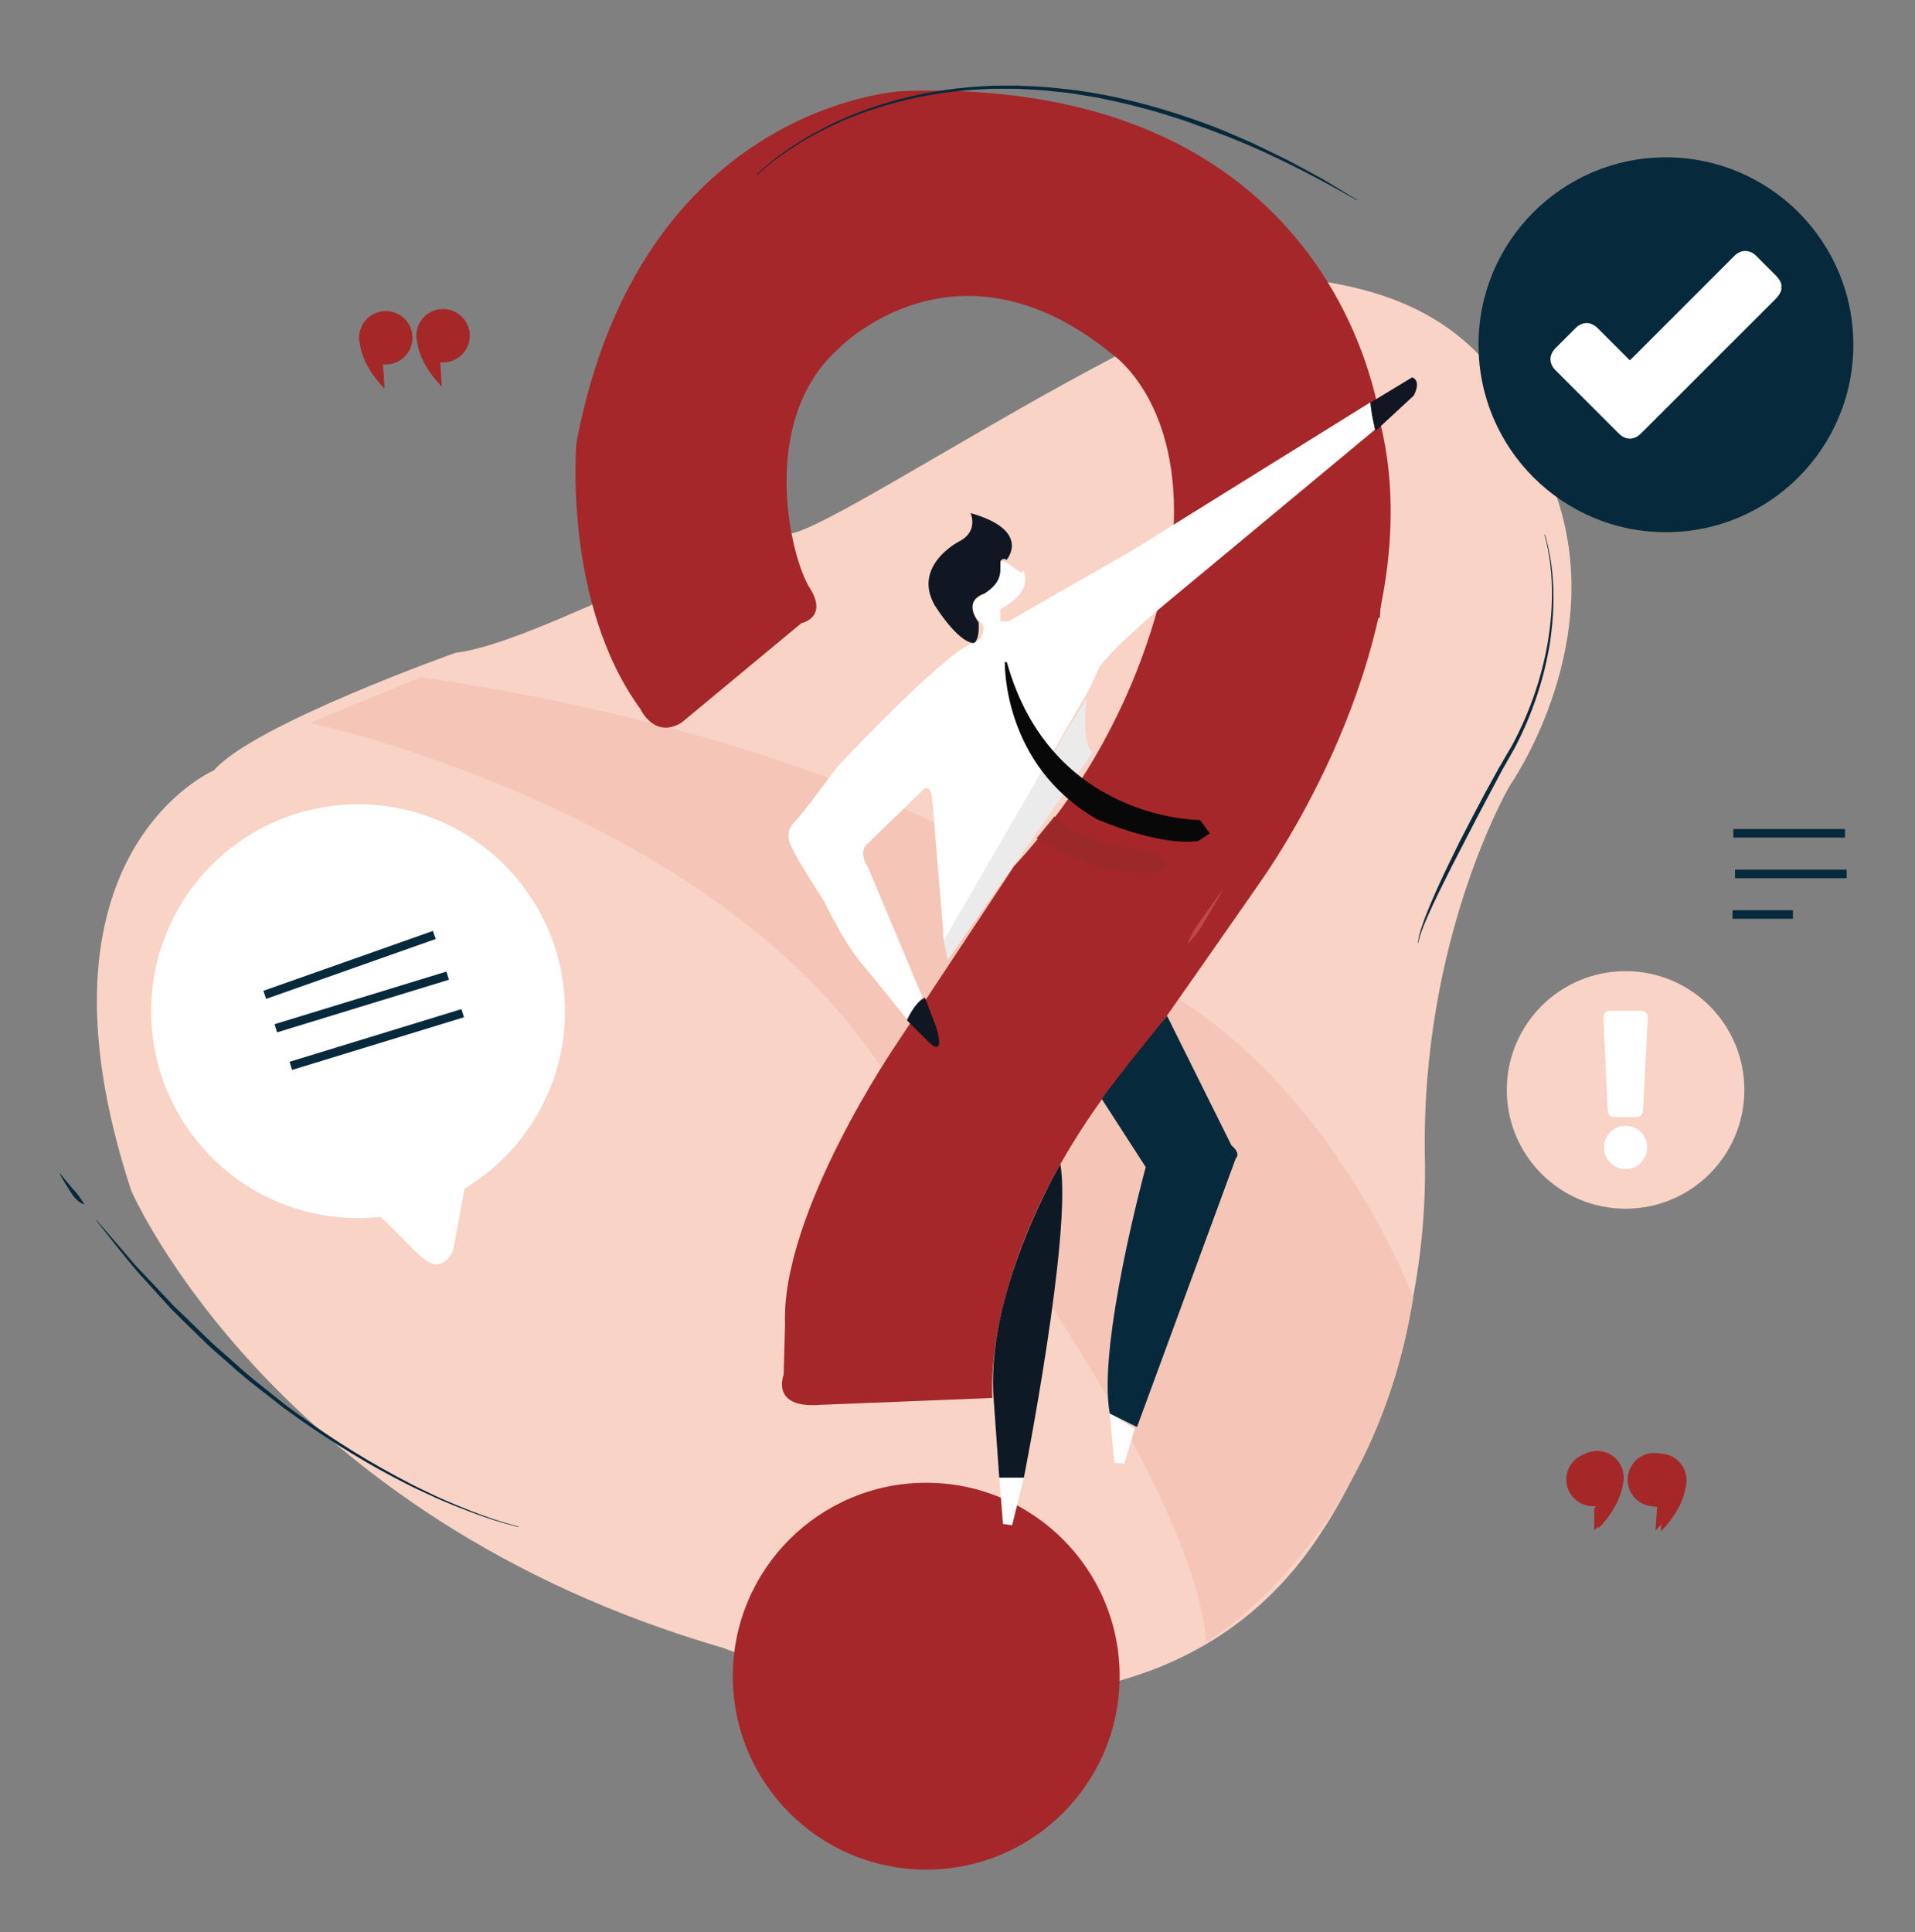 <?xml version="1.0" encoding="utf-8"?>
<!-- Generator: Adobe Illustrator 23.0.6, SVG Export Plug-In . SVG Version: 6.00 Build 0)  -->
<svg version="1.1" id="Layer_1" xmlns="http://www.w3.org/2000/svg" xmlns:xlink="http://www.w3.org/1999/xlink" x="0px" y="0px"
	 viewBox="0 0 449 453" style="enable-background:new 0 0 449 453;" xml:space="preserve">
<rect x="0" y="0" width="449" height="453" fill="#808080" stroke="none"/>
<style type="text/css">
	.st0{fill:#F8D3C6;}
	.st1{fill:#F5C6B8;}
	.st2{fill:#902022;}
	.st3{fill:#101722;}
	.st4{fill:#EBEBEC;}
	.st5{fill:#A62729;}
	.st6{fill:#FDFEFD;}
	.st7{fill:#06293B;}
	.st8{fill:none;stroke:#06293B;stroke-width:2;stroke-miterlimit:10;}
	.st9{fill:#FFFFFF;}
	.st10{fill:#A52728;}
	.st11{fill:#0D1924;}
	.st12{fill:#BB4945;}
	.st13{fill:#9C2929;}
	.st14{fill:#090808;}
</style>
<path class="st0" d="M106.85,153.03c0,0-47.49,16.85-56.68,27.57c0,0-45.45,19.4-19.4,98.55c0,0,33.19,76.6,138.89,107.23
	c0,0,97.53,39.83,140.43-27.57c0,0,25.02-35.74,24-87.32S354,184.18,354,184.18s21.96-31.15,11.74-65.36s-27.06-48-54.13-52.6
	c-27.06-4.6-122.55,63.32-127.66,58.72C178.85,120.35,125.75,150.99,106.85,153.03z"/>
<path class="st1" d="M72.72,169.45c0,0,92.43,19.91,132.77,79.15c0,0,74.24,93.53,77.31,136.42c0,0,39.37-23.09,48.56-80.79
	c0,0-17.1-45.93-54.89-69.93c0,0-35.74-54.13-177.7-75.57L72.72,169.45z"/>
<path class="st2" d="M271.06,147.76c0,0-3.06,8.96-4.6,11.08c0,0,20.63-4.01,24.87-5.89c4.24-1.89,21.69-6.48,21.69-6.48l10.49-1.65
	c0,0,0.24-3.65,0.59-6.37c0,0-16.62,2.95-19.21,3.54C302.3,142.58,275.07,149.3,271.06,147.76z"/>
<path class="st3" d="M210.59,238.89"/>
<path class="st3" d="M227.57,120.29c0,0,1.97,4.31-2.72,6.66c0,0-10.97,5.63-5.72,14.91c0,0,5.35,8.72,9.19,8.91
	c0,0,1.41-0.47,1.13-4.88c0,0-3.66-4.41,0.66-6.47c0,0,5.18-1.36,4.46-7.81c0,0,0.41-1.01,1.44-0.35
	C236.01,131.26,242.01,124.41,227.57,120.29z"/>
<path class="st4" d="M222.2,225.1l-1.21-6.04l33.82-55.43c0,0-1.45,10.39,1.33,12.8L222.2,225.1z"/>
<path class="st5" d="M232.68,327.75c0,0-3.52-38.38,37.74-85.07c0,0,26.23-37.42,27.19-39.02c0.96-1.6,37.74-54.69,26.23-103.62
	c0,0-8.32-82.2-112.26-78.68c0,0-61.41,2.88-76.44,82.52c0,0-3.2,37.42,15.03,62.37c0,0,3.2,7.04,9.59,3.2l28.14-23.35
	c0,0,6.4-1.28,1.92-8.32c-4.48-7.04-12.15-39.02,6.72-55.97c0,0,27.51-28.78,64.29,1.28c0,0,15.35,10.23,14.39,39.34
	c0,0-2.24,42.54-37.42,80.6l-27.51,41.58c0,0-27.19,39.66-26.23,65.88l-0.32,11.83c0,0-3.2,8,8.64,7.04L232.68,327.75z"/>
<circle class="st0" cx="381.14" cy="255.53" r="27.85"/>
<polygon class="st6" points="260.2,331.38 266.06,334.9 263.62,343.21 261.27,342.92 "/>
<path class="st7" d="M258.33,257.66l10.3,15.96c0,0-11.42,41.83-8.43,57.77l6.39,3.17l23.15-62.98c0,0,1.36-1.02-1.02-3.06
	l-15.08-30.35C273.64,238.16,261.16,253.44,258.33,257.66z"/>
<line class="st8" x1="406.41" y1="195.37" x2="432.58" y2="195.37"/>
<line class="st8" x1="406.8" y1="204.89" x2="432.97" y2="204.89"/>
<line class="st8" x1="406.21" y1="214.4" x2="420.38" y2="214.4"/>
<g>
	<path class="st7" d="M121.57,358c-5.05-1.21-9.94-2.97-14.75-4.89l-3.59-1.49c-1.19-0.51-2.36-1.08-3.54-1.62
		c-1.17-0.55-2.36-1.07-3.52-1.66l-3.46-1.78c-9.19-4.81-17.94-10.44-26.31-16.57c-4.06-3.23-8.27-6.28-12.11-9.78
		c-1.94-1.73-3.94-3.39-5.82-5.17l-5.58-5.43l-2.76-2.75l-2.62-2.88l-5.22-5.77c-3.38-3.93-6.53-8.06-9.76-12.11
		c-0.02-0.02-0.01-0.05,0.01-0.07c0.02-0.02,0.05-0.01,0.07,0.01l5.09,5.87l2.52,2.95c0.84,0.98,1.67,1.98,2.58,2.9l5.33,5.64
		l2.66,2.82l2.8,2.69l5.55,5.41c1.88,1.78,3.87,3.43,5.79,5.15c3.79,3.53,7.94,6.61,11.94,9.88c8.28,6.19,16.95,11.88,26.07,16.76
		l3.42,1.82c1.15,0.6,2.33,1.13,3.49,1.7c1.17,0.55,2.33,1.14,3.51,1.66l3.56,1.53c4.77,1.98,9.64,3.8,14.66,5.07
		c0.03,0.01,0.05,0.03,0.04,0.06C121.63,357.99,121.6,358,121.57,358z"/>
</g>
<g>
	<path class="st7" d="M14.05,275.1c0.97,1.19,1.95,2.37,2.93,3.53c0.49,0.58,1.06,1.1,1.48,1.72c0.45,0.61,0.82,1.25,1.28,1.87
		l-0.04,0.09c-0.83-0.2-1.45-0.78-2-1.31c-0.56-0.55-0.93-1.24-1.36-1.88c-0.85-1.29-1.64-2.61-2.37-3.96L14.05,275.1z"/>
</g>
<g>
	<path class="st7" d="M362.24,125.3c2.41,8.25,2.43,17.04,1.15,25.51c-1.37,8.48-4.17,16.72-8.14,24.34l-3.16,5.6l-3,5.65
		c-2.01,3.77-4,7.56-5.94,11.37c-1.99,3.79-3.91,7.6-5.79,11.44l-1.39,2.89l-1.32,2.92c-0.4,0.99-0.86,1.96-1.22,2.96l-0.53,1.51
		c-0.13,0.51-0.24,1.03-0.36,1.55l-0.1-0.01c0.09-0.53,0.17-1.06,0.27-1.59l0.45-1.55c0.31-1.03,0.71-2.03,1.06-3.04l1.21-2.98
		l1.28-2.95c1.75-3.91,3.64-7.76,5.53-11.6c1.95-3.82,3.94-7.61,5.95-11.38l3.1-5.64l3.23-5.53c4.03-7.51,6.9-15.64,8.36-24.05
		c1.4-8.38,1.52-17.14-0.75-25.39L362.24,125.3z"/>
</g>
<g>
	<path class="st7" d="M177.44,40.94c2.24-2.22,4.74-4.14,7.33-5.93c2.59-1.79,5.3-3.4,8.1-4.84c5.57-2.93,11.5-5.16,17.59-6.8
		c6.09-1.63,12.34-2.63,18.63-3.06c1.57-0.07,3.15-0.23,4.72-0.22l4.73-0.02c3.15,0.15,6.3,0.24,9.43,0.62
		c12.57,1.17,24.84,4.57,36.62,9.01c2.94,1.14,5.8,2.46,8.7,3.68c2.84,1.36,5.68,2.72,8.5,4.11c2.77,1.49,5.56,2.95,8.31,4.48
		l8.08,4.87l-0.05,0.09c-10.92-6.2-22.12-11.97-33.9-16.28l-4.41-1.61c-0.74-0.26-1.47-0.55-2.21-0.8l-2.24-0.7l-4.48-1.4
		c-1.51-0.42-3.03-0.8-4.54-1.19c-3.01-0.87-6.1-1.4-9.16-2.09l-4.64-0.75c-0.77-0.12-1.54-0.27-2.32-0.35l-2.33-0.25
		c-3.11-0.4-6.24-0.52-9.37-0.69l-4.7-0.01c-1.57-0.02-3.13,0.13-4.69,0.18c-6.25,0.38-12.47,1.32-18.54,2.9
		c-6.06,1.57-11.99,3.73-17.58,6.59c-2.8,1.4-5.52,2.99-8.12,4.74c-2.6,1.75-5.12,3.65-7.37,5.83L177.44,40.94z"/>
</g>
<g>
	<path class="st9" d="M381.15,274.08c-1.41,0-2.6-0.5-3.59-1.49c-0.98-0.99-1.47-2.18-1.47-3.57c0-1.41,0.49-2.6,1.47-3.59
		s2.18-1.47,3.59-1.47c1.41,0,2.6,0.49,3.59,1.47c0.98,0.98,1.47,2.18,1.47,3.59c0,1.39-0.49,2.58-1.47,3.57
		C383.75,273.59,382.55,274.08,381.15,274.08z"/>
	<path class="st9" d="M376.95,260.47l-1.02-21.95c-0.03-0.84,0.64-1.54,1.49-1.54h7.45c0.85,0,1.52,0.7,1.49,1.55l-1.14,21.95
		c-0.03,0.8-0.69,1.42-1.49,1.42h-5.29C377.64,261.9,376.98,261.27,376.95,260.47z"/>
</g>
<path class="st9" d="M373.64,358.5"/>
<path class="st10" d="M379.77,346.86c0-0.61-0.09-1.19-0.25-1.74c-0.01-0.06-0.01-0.12-0.02-0.19l-0.02,0.03
	c-0.8-2.53-3.17-4.36-5.97-4.36c-3.46,0-6.26,2.8-6.26,6.26s2.8,6.26,6.26,6.26c0.22,0,0.44-0.01,0.66-0.03l-0.38,0.58v5.12
	c0,0,4.96-4.68,5.78-10.36C379.7,347.93,379.77,347.4,379.77,346.86z"/>
<path class="st10" d="M395.43,347.05c0-0.61-0.09-1.19-0.25-1.74c-0.01-0.06-0.01-0.12-0.02-0.19l-0.02,0.03
	c-0.8-2.53-3.17-4.36-5.97-4.36c-3.46,0-6.26,2.8-6.26,6.26s2.8,6.26,6.26,6.26c0.22,0,0.44-0.01,0.66-0.03l-0.38,0.58v5.12
	c0,0,4.96-4.68,5.78-10.36C395.36,348.12,395.43,347.6,395.43,347.05z"/>
<g>
	<path class="st10" d="M374.73,358.35c0,0,4.96-4.68,5.78-10.36c0.13-0.5,0.21-1.03,0.21-1.57c0-0.61-0.13-1.18-0.25-1.74
		c-0.02-0.07-0.03-0.1-0.03-0.1l-0.02-0.05c-0.8-2.53-3.17-4.36-5.97-4.36c-3.46,0-6.26,2.8-6.26,6.26s2.8,6.26,6.26,6.26
		c0.22,0,0.44-0.01,0.66-0.03"/>
	<path class="st10" d="M388.16,358.83c0,0,4.96-4.68,5.78-10.36c0.13-0.5,0.21-1.03,0.21-1.57c0-0.61-0.13-1.18-0.25-1.74
		c-0.02-0.07-0.03-0.1-0.03-0.1l-0.02-0.05c-0.8-2.53-3.17-4.36-5.97-4.36c-3.46,0-6.26,2.8-6.26,6.26s2.8,6.26,6.26,6.26
		c0.22,0,0.44-0.01,0.66-0.03"/>
</g>
<g>
	<path class="st10" d="M103.6,90.63c0,0-4.96-4.68-5.78-10.36c-0.13-0.5-0.21-1.03-0.21-1.57c0-0.61,0.13-1.18,0.25-1.74
		c0.02-0.07,0.03-0.1,0.03-0.1l0.02-0.05c0.8-2.53,3.17-4.36,5.97-4.36c3.46,0,6.26,2.8,6.26,6.26s-2.8,6.26-6.26,6.26
		c-0.22,0-0.44-0.01-0.66-0.03"/>
	<path class="st10" d="M90.17,91.11c0,0-4.96-4.68-5.78-10.36c-0.13-0.5-0.21-1.03-0.21-1.57c0-0.61,0.13-1.18,0.25-1.74
		c0.02-0.07,0.03-0.1,0.03-0.1l0.02-0.05c0.8-2.53,3.17-4.36,5.97-4.36c3.46,0,6.26,2.8,6.26,6.26s-2.8,6.26-6.26,6.26
		c-0.22,0-0.44-0.01-0.66-0.03"/>
</g>
<circle class="st7" cx="390.6" cy="80.83" r="43.94"/>
<path class="st9" d="M417.67,67.93c-0.3,1.08-1.03,1.84-1.8,2.6c-10.39,10.37-20.76,20.75-31.14,31.12
	c-1.57,1.57-3.58,1.57-5.14,0.02c-0.45-0.45-0.9-0.9-1.35-1.34c-4.5-4.5-8.99-9-13.49-13.49c-1.63-1.63-1.63-3.62,0-5.25
	c1.56-1.56,3.11-3.12,4.67-4.67c1.58-1.58,3.59-1.57,5.18,0.02c2.38,2.38,4.76,4.76,7.14,7.14c0.12,0.12,0.25,0.24,0.41,0.39
	c0.17-0.16,0.32-0.3,0.46-0.44c8.01-8.01,16.02-16.02,24.03-24.03c1.54-1.54,3.56-1.55,5.11-0.03c0.11,0.11,0.23,0.22,0.34,0.34
	c1.3,1.3,2.58,2.61,3.89,3.88c0.74,0.72,1.42,1.46,1.69,2.49C417.67,67.09,417.67,67.51,417.67,67.93z"/>
<circle class="st5" cx="217.17" cy="392.98" r="45.35"/>
<path class="st11" d="M234.29,346.44h5.77c0,0,11.38-57.47,8.56-73.47c0,0-16.83,28.33-15.76,53.35L234.29,346.44z"/>
<polygon class="st6" points="234.29,346.44 240.06,346.44 237.32,357.58 235.17,357.29 "/>
<path class="st9" d="M132.47,237.07c0-26.79-21.72-48.51-48.51-48.51s-48.51,21.72-48.51,48.51s21.72,48.51,48.51,48.51
	c1.76,0,3.5-0.1,5.21-0.28c3.41,2.93,7.45,7.59,10.1,9.76c4.9,4,7.02-2.13,7.02-2.13l2.62-14.26
	C123.02,270.2,132.47,254.74,132.47,237.07z"/>
<g>
	<line class="st8" x1="62.08" y1="233.24" x2="101.83" y2="219.2"/>
	<line class="st8" x1="64.66" y1="241.08" x2="104.96" y2="228.74"/>
	<line class="st8" x1="68.18" y1="249.89" x2="108.49" y2="237.54"/>
</g>
<g>
	<path class="st7" d="M286.61,208.74c0,0-7.58,11.79-8.09,12.38"/>
	<path class="st12" d="M286.65,208.77c-1.21,2.15-2.45,4.29-3.72,6.4c-0.63,1.06-1.2,2.16-1.93,3.15c-0.74,0.99-1.49,1.97-2.44,2.83
		l-0.08-0.07c0.48-1.15,1.05-2.25,1.68-3.31c0.61-1.07,1.39-2.03,2.1-3.04c1.41-2.02,2.85-4.03,4.3-6.02L286.65,208.77z"/>
</g>
<path class="st13" d="M247.27,191.37l-4.24,5.19c0,0,10.58,6.46,19.07,7.67c0,0,10.59,1.83,11.4-1.61c0,0,0.36-2.87-9.57-3.95
	C263.93,198.67,254.3,197.73,247.27,191.37z"/>
<path class="st9" d="M212.56,238.88c0,0-8.04-10.07-10.59-13.07s-5.94-8.74-8.74-14.49c0,0-6.45-9.96-7.34-12.19
	c0,0-2.43-3.45,0.26-6.26c2.68-2.81,9.89-12.77,9.89-12.77s24.57-26.3,31.6-29.11c0,0,3.31-0.54,2.9-4.35c0,0-4.51-4.1-1.23-6.5
	c0,0,4.68-2.46,5.21-5.39l0.06-3.16l1.35,0.23l3.45,2.46l0.53-0.53c0,0,2.93,4.68-5.39,9.07l0.06,2.81l1.87,0.06l28.8-16.51
	l56.02-34.83l1.11,6.38l-48.71,40.47c0,0-16.47,13.53-16.6,16.85l-1.91,3.96l-33.83,58.34l-2.81-33.57c0,0-0.26-2.94-2.04-1.66
	l-13.15,12.77c0,0-2.3,1.53,0.26,5.62l12.64,30.13L212.56,238.88z"/>
<path class="st14" d="M235.6,155.17c0,0-0.72,24.03,21.5,36.84c0,0,14.25,6.4,23.79,5.19l2.78-1.81l-2.29-3.14
	c0,0-34.9,0.24-45.29-36.96"/>
<path class="st3" d="M212.66,239.23c0,0,1.69-4.23,4.23-5.31l2.66,7c0,0,2.17,6.76-1.45,3.74L212.66,239.23z"/>
<path class="st3" d="M322.54,101.02c0,0-1.13-3.91-1.17-6.66l9.72-5.89c0,0,2.27,0.53,0.4,4.26L322.54,101.02z"/>
</svg>
